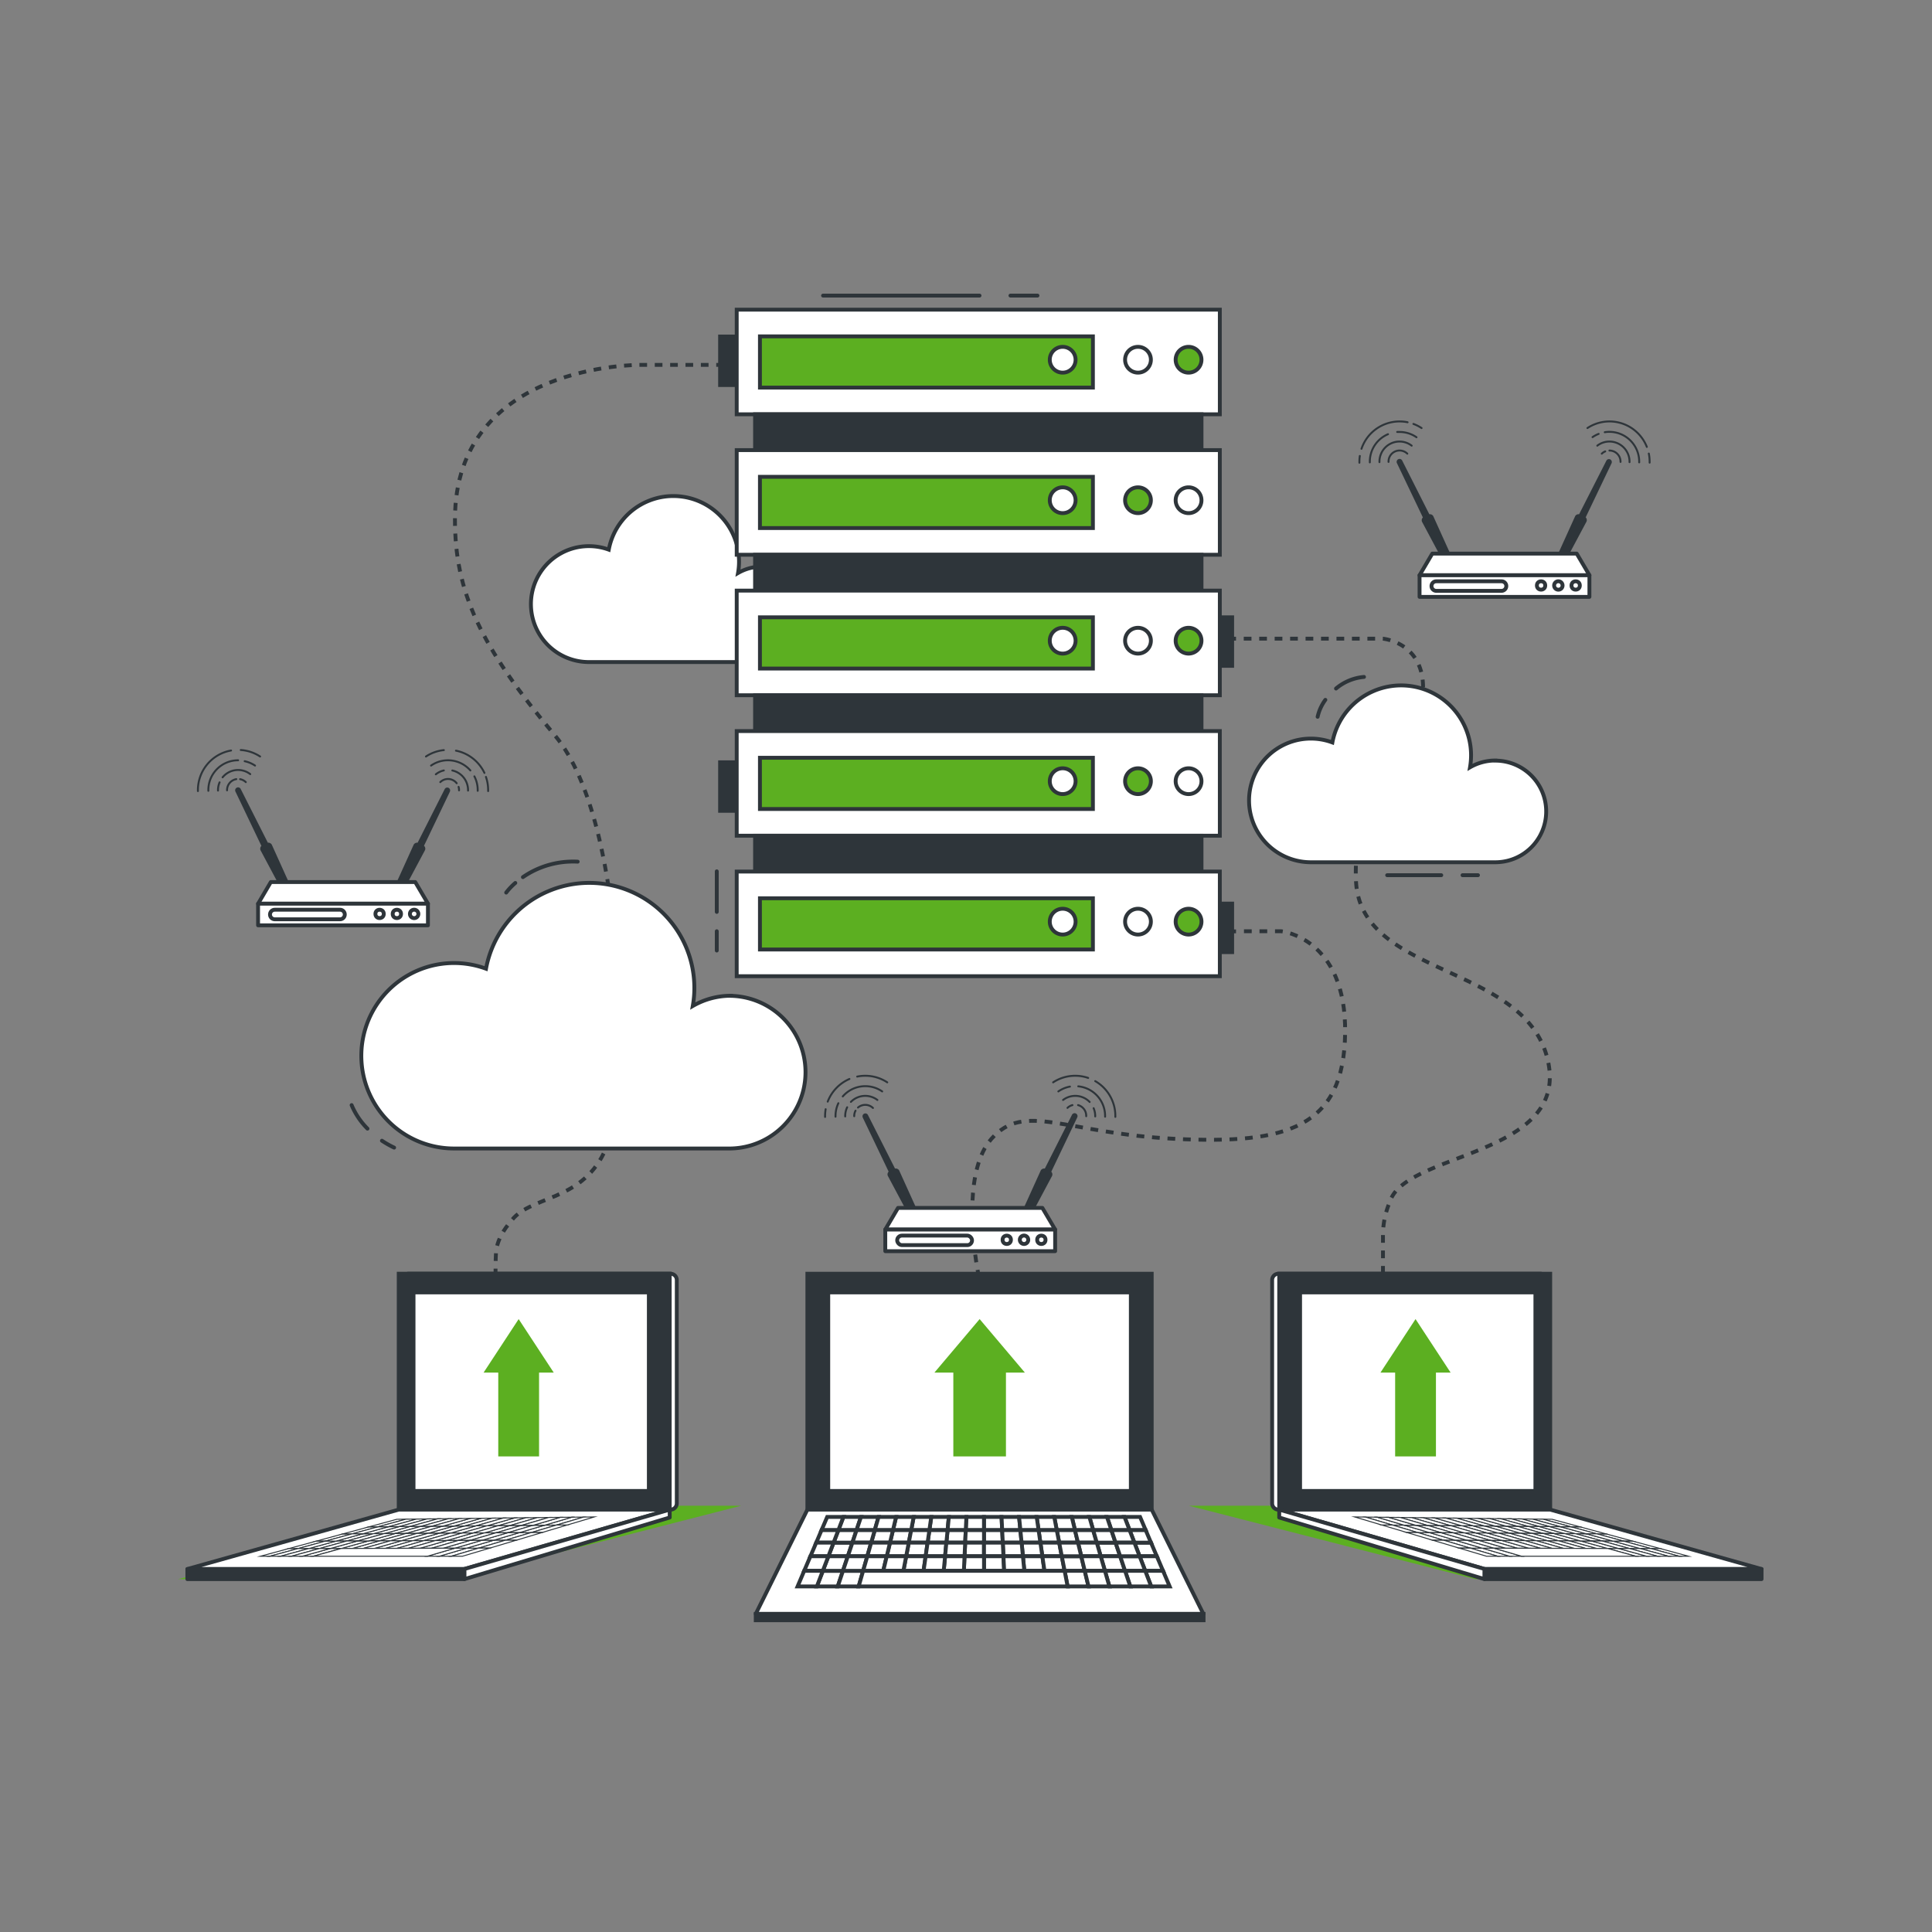 <svg xmlns="http://www.w3.org/2000/svg" viewBox="0 0 500 500"><rect x="0" y="0" width="500" height="500" fill="#808080" stroke="none"/><g id="freepik--Shadow--inject-12"><polygon points="381.79 408.68 307.67 389.68 377.64 389.68 453.45 408.68 381.79 408.68" style="fill:#5CAF21"></polygon><polygon points="117.71 408.68 191.83 389.68 121.87 389.68 46.05 408.68 117.71 408.68" style="fill:#5CAF21"></polygon></g><g id="freepik--Clouds--inject-12"><path d="M253.17,329.64s-.07-.35-.18-1" style="fill:none;stroke:#2e353a;stroke-miterlimit:10"></path><path d="M252.66,326.68c-1.07-6.93-2.88-24.22,3.91-31.94,8.61-9.77,18.93-1.4,47.69,0s43.56-2.79,43.86-27.45S331.55,241,331.55,241H320.89" style="fill:none;stroke:#2e353a;stroke-miterlimit:10;stroke-dasharray:2.008,2.008"></path><line x1="319.88" y1="241.04" x2="318.88" y2="241.04" style="fill:none;stroke:#2e353a;stroke-miterlimit:10"></line><line x1="318.88" y1="165.29" x2="319.88" y2="165.29" style="fill:none;stroke:#2e353a;stroke-miterlimit:10"></line><path d="M321.88,165.29h36s10.85.94,10.4,13.46S349.78,203,350.93,228s43.81,21.27,49.62,46.3S363.68,298.08,359.71,311a22.11,22.11,0,0,0-1.8,9.18c0,4.2,0,14.18,0,18.45" style="fill:none;stroke:#2e353a;stroke-miterlimit:10;stroke-dasharray:2,2"></path><path d="M357.91,339.64v1" style="fill:none;stroke:#2e353a;stroke-miterlimit:10"></path><line x1="186.36" y1="94.43" x2="185.36" y2="94.43" style="fill:none;stroke:#2e353a;stroke-miterlimit:10"></line><path d="M183.37,94.43H165.74s-48-.55-48,40c0,18.77,6.52,32.8,25.84,55.86s19,95.14,12.72,108.07-19.6,11-24.28,18c0,0-3.37,3.53-3.66,7.84-.23,3.39-.1,14.5,0,19.06" style="fill:none;stroke:#2e353a;stroke-miterlimit:10;stroke-dasharray:1.988,1.988"></path><path d="M128.31,344.31c0,.63,0,1,0,1" style="fill:none;stroke:#2e353a;stroke-miterlimit:10"></path><path d="M197.15,146.64A12.29,12.29,0,0,0,191,148.3a16.49,16.49,0,0,0,.26-2.91,17,17,0,0,0-33.71-3.14,15,15,0,1,0-5.3,29.09h44.91a12.35,12.35,0,0,0,0-24.7Z" style="fill:#fff;stroke:#2e353a;stroke-miterlimit:10"></path><path d="M387,196.82a13.13,13.13,0,0,0-6.56,1.76,18.49,18.49,0,0,0,.27-3.09,18.1,18.1,0,0,0-35.89-3.34,16,16,0,1,0-5.65,31H387a13.15,13.15,0,0,0,0-26.3Z" style="fill:#fff;stroke:#2e353a;stroke-miterlimit:10"></path><line x1="378.5" y1="226.5" x2="382.5" y2="226.5" style="fill:none;stroke:#2e353a;stroke-linecap:round;stroke-linejoin:round"></line><line x1="359" y1="226.5" x2="373" y2="226.5" style="fill:none;stroke:#2e353a;stroke-linecap:round;stroke-linejoin:round"></line><path d="M345.76,178.19a13,13,0,0,1,7.24-3" style="fill:none;stroke:#2e353a;stroke-linecap:round;stroke-linejoin:round"></path><path d="M341,185.5a11.87,11.87,0,0,1,2-4.38" style="fill:none;stroke:#2e353a;stroke-linecap:round;stroke-linejoin:round"></path><path d="M189.15,257.7a19.72,19.72,0,0,0-9.86,2.65,26.37,26.37,0,0,0,.41-4.65,27.19,27.19,0,0,0-53.92-5,24,24,0,1,0-8.48,46.53h71.85a19.76,19.76,0,0,0,0-39.51Z" style="fill:#fff;stroke:#2e353a;stroke-miterlimit:10"></path><path d="M98.85,295.22A25.24,25.24,0,0,0,102,297" style="fill:none;stroke:#2e353a;stroke-linecap:round;stroke-linejoin:round"></path><path d="M91,286a19,19,0,0,0,4.1,6.09" style="fill:none;stroke:#2e353a;stroke-linecap:round;stroke-linejoin:round"></path><path d="M135.33,227a22.88,22.88,0,0,1,14.17-4" style="fill:none;stroke:#2e353a;stroke-linecap:round;stroke-linejoin:round"></path><path d="M131,231a16.32,16.32,0,0,1,2.36-2.49" style="fill:none;stroke:#2e353a;stroke-linecap:round;stroke-linejoin:round"></path></g><g id="freepik--device-1--inject-12"><rect x="314.13" y="159.76" width="4.75" height="12.56" style="fill:#2e353a;stroke:#2e353a;stroke-miterlimit:10"></rect><rect x="314.13" y="233.85" width="4.75" height="12.56" style="fill:#2e353a;stroke:#2e353a;stroke-miterlimit:10"></rect><rect x="186.36" y="87.09" width="4.75" height="12.56" style="fill:#2e353a;stroke:#2e353a;stroke-miterlimit:10"></rect><rect x="186.36" y="197.28" width="4.75" height="12.56" style="fill:#2e353a;stroke:#2e353a;stroke-miterlimit:10"></rect><rect x="190.66" y="80.14" width="125.03" height="27.08" style="fill:#fff;stroke:#2e353a;stroke-miterlimit:10"></rect><rect x="196.67" y="87.05" width="86.17" height="13.26" style="fill:#5CAF21;stroke:#2e353a;stroke-miterlimit:10"></rect><circle cx="294.51" cy="93.1" r="3.34" style="fill:#fff;stroke:#2e353a;stroke-miterlimit:10"></circle><path d="M310.94,93.1a3.34,3.34,0,1,0-3.34,3.34A3.34,3.34,0,0,0,310.94,93.1Z" style="fill:#5CAF21;stroke:#2e353a;stroke-miterlimit:10"></path><circle cx="275.02" cy="93.1" r="3.34" style="fill:#fff;stroke:#2e353a;stroke-miterlimit:10"></circle><rect x="195.41" y="107.22" width="115.54" height="9.27" style="fill:#2e353a;stroke:#2e353a;stroke-miterlimit:10"></rect><rect x="190.66" y="116.49" width="125.03" height="27.08" style="fill:#fff;stroke:#2e353a;stroke-miterlimit:10"></rect><rect x="196.67" y="123.4" width="86.17" height="13.26" style="fill:#5CAF21;stroke:#2e353a;stroke-miterlimit:10"></rect><circle cx="294.51" cy="129.46" r="3.34" style="fill:#5CAF21;stroke:#2e353a;stroke-miterlimit:10"></circle><path d="M310.94,129.46a3.34,3.34,0,1,0-3.34,3.34A3.33,3.33,0,0,0,310.94,129.46Z" style="fill:#fff;stroke:#2e353a;stroke-miterlimit:10"></path><circle cx="275.02" cy="129.46" r="3.34" style="fill:#fff;stroke:#2e353a;stroke-miterlimit:10"></circle><rect x="195.41" y="143.58" width="115.54" height="9.27" style="fill:#2e353a;stroke:#2e353a;stroke-miterlimit:10"></rect><rect x="190.66" y="152.85" width="125.03" height="27.08" style="fill:#fff;stroke:#2e353a;stroke-miterlimit:10"></rect><rect x="196.67" y="159.76" width="86.17" height="13.26" style="fill:#5CAF21;stroke:#2e353a;stroke-miterlimit:10"></rect><circle cx="294.51" cy="165.81" r="3.34" style="fill:#fff;stroke:#2e353a;stroke-miterlimit:10"></circle><path d="M310.94,165.81a3.34,3.34,0,1,0-3.34,3.34A3.34,3.34,0,0,0,310.94,165.81Z" style="fill:#5CAF21;stroke:#2e353a;stroke-miterlimit:10"></path><circle cx="275.02" cy="165.81" r="3.34" style="fill:#fff;stroke:#2e353a;stroke-miterlimit:10"></circle><rect x="195.41" y="179.93" width="115.54" height="9.27" style="fill:#2e353a;stroke:#2e353a;stroke-miterlimit:10"></rect><rect x="190.66" y="189.2" width="125.03" height="27.08" style="fill:#fff;stroke:#2e353a;stroke-miterlimit:10"></rect><rect x="196.67" y="196.11" width="86.17" height="13.26" style="fill:#5CAF21;stroke:#2e353a;stroke-miterlimit:10"></rect><circle cx="294.51" cy="202.17" r="3.34" style="fill:#5CAF21;stroke:#2e353a;stroke-miterlimit:10"></circle><path d="M310.94,202.17a3.34,3.34,0,1,0-3.34,3.34A3.33,3.33,0,0,0,310.94,202.17Z" style="fill:#fff;stroke:#2e353a;stroke-miterlimit:10"></path><circle cx="275.02" cy="202.17" r="3.34" style="fill:#fff;stroke:#2e353a;stroke-miterlimit:10"></circle><rect x="195.41" y="216.29" width="115.54" height="9.27" style="fill:#2e353a;stroke:#2e353a;stroke-miterlimit:10"></rect><rect x="190.66" y="225.56" width="125.03" height="27.08" style="fill:#fff;stroke:#2e353a;stroke-miterlimit:10"></rect><rect x="196.67" y="232.47" width="86.17" height="13.26" style="fill:#5CAF21;stroke:#2e353a;stroke-miterlimit:10"></rect><circle cx="294.51" cy="238.52" r="3.34" style="fill:#fff;stroke:#2e353a;stroke-miterlimit:10"></circle><path d="M310.94,238.52a3.34,3.34,0,1,0-3.34,3.34A3.34,3.34,0,0,0,310.94,238.52Z" style="fill:#5CAF21;stroke:#2e353a;stroke-miterlimit:10"></path><circle cx="275.02" cy="238.52" r="3.34" style="fill:#fff;stroke:#2e353a;stroke-miterlimit:10"></circle><line x1="261.5" y1="76.5" x2="268.5" y2="76.5" style="fill:none;stroke:#2e353a;stroke-linecap:round;stroke-linejoin:round"></line><line x1="213" y1="76.5" x2="253.5" y2="76.5" style="fill:none;stroke:#2e353a;stroke-linecap:round;stroke-linejoin:round"></line><line x1="185.5" y1="241" x2="185.5" y2="246" style="fill:none;stroke:#2e353a;stroke-linecap:round;stroke-linejoin:round"></line><line x1="185.5" y1="225.5" x2="185.5" y2="236" style="fill:none;stroke:#2e353a;stroke-linecap:round;stroke-linejoin:round"></line></g><g id="freepik--device-2--inject-12"><path d="M369.91,133.09l-7-13.85a.76.76,0,1,0-1.36.67l6.69,14A1.06,1.06,0,0,0,368,135l7.08,13.27c.19.38.79.46,1.36.18s.87-.81.68-1.18l-6.2-13.71A1,1,0,0,0,369.91,133.09Z" style="fill:#2e353a"></path><path d="M408.67,133.09l7.05-13.85a.75.75,0,0,1,1-.35.77.77,0,0,1,.35,1l-6.7,14a1,1,0,0,1,.22,1.09l-7.08,13.27c-.19.38-.8.46-1.36.18s-.87-.81-.69-1.18l6.21-13.71A1,1,0,0,1,408.67,133.09Z" style="fill:#2e353a"></path><polygon points="411.35 148.87 367.38 148.87 370.68 143.27 408.05 143.27 411.35 148.87" style="fill:#fff;stroke:#2e353a;stroke-linecap:round;stroke-linejoin:round"></polygon><rect x="367.38" y="148.87" width="43.96" height="5.6" style="fill:#fff;stroke:#2e353a;stroke-linecap:round;stroke-linejoin:round"></rect><path d="M388.6,152.91H371.7a1.24,1.24,0,0,1-1.23-1.24h0a1.23,1.23,0,0,1,1.23-1.23h16.9a1.23,1.23,0,0,1,1.23,1.23h0A1.24,1.24,0,0,1,388.6,152.91Z" style="fill:#fff;stroke:#2e353a;stroke-miterlimit:10"></path><circle cx="398.83" cy="151.52" r="1.08" style="fill:#fff;stroke:#2e353a;stroke-miterlimit:10"></circle><path d="M404.39,151.52a1.09,1.09,0,1,0-1.09,1.09A1.08,1.08,0,0,0,404.39,151.52Z" style="fill:#fff;stroke:#2e353a;stroke-miterlimit:10"></path><circle cx="407.78" cy="151.52" r="1.08" style="fill:#fff;stroke:#2e353a;stroke-miterlimit:10"></circle><path d="M426.71,117.38a10.22,10.22,0,0,1,.21,2.09c0,.09,0,.17,0,.26" style="fill:none;stroke:#2e353a;stroke-linecap:round;stroke-linejoin:round;stroke-width:0.5px"></path><path d="M410.83,110.78a10.38,10.38,0,0,1,15.37,4.88" style="fill:none;stroke:#2e353a;stroke-linecap:round;stroke-linejoin:round;stroke-width:0.5px"></path><path d="M413.73,112.29a7.71,7.71,0,0,0-1.58.84" style="fill:none;stroke:#2e353a;stroke-linecap:round;stroke-linejoin:round;stroke-width:0.5px"></path><path d="M424.22,119.66a1.15,1.15,0,0,0,0-.19,7.71,7.71,0,0,0-7.71-7.71,6.78,6.78,0,0,0-1.2.1" style="fill:none;stroke:#2e353a;stroke-linecap:round;stroke-linejoin:round;stroke-width:0.5px"></path><path d="M421.72,119.6v-.13a5.2,5.2,0,0,0-5.2-5.2,5.13,5.13,0,0,0-3.14,1.07" style="fill:none;stroke:#2e353a;stroke-linecap:round;stroke-linejoin:round;stroke-width:0.5px"></path><path d="M415.43,116.82a2.82,2.82,0,0,0-.89.59" style="fill:none;stroke:#2e353a;stroke-linecap:round;stroke-linejoin:round;stroke-width:0.5px"></path><path d="M419.39,119.54v-.07a2.87,2.87,0,0,0-2.87-2.87" style="fill:none;stroke:#2e353a;stroke-linecap:round;stroke-linejoin:round;stroke-width:0.5px"></path><path d="M351.92,118a10.56,10.56,0,0,0-.11,1.49c0,.09,0,.17,0,.26" style="fill:none;stroke:#2e353a;stroke-linecap:round;stroke-linejoin:round;stroke-width:0.5px"></path><path d="M364.28,109.28a10.09,10.09,0,0,0-2.07-.21,10.4,10.4,0,0,0-9.86,7.08" style="fill:none;stroke:#2e353a;stroke-linecap:round;stroke-linejoin:round;stroke-width:0.5px"></path><path d="M367.9,110.78a10.46,10.46,0,0,0-2.11-1.07" style="fill:none;stroke:#2e353a;stroke-linecap:round;stroke-linejoin:round;stroke-width:0.5px"></path><path d="M361.59,111.79c.2,0,.41,0,.62,0a7.71,7.71,0,0,1,4.38,1.37" style="fill:none;stroke:#2e353a;stroke-linecap:round;stroke-linejoin:round;stroke-width:0.5px"></path><path d="M354.51,119.66c0-.06,0-.12,0-.19a7.71,7.71,0,0,1,4.71-7.1" style="fill:none;stroke:#2e353a;stroke-linecap:round;stroke-linejoin:round;stroke-width:0.5px"></path><path d="M357,119.6v-.13a5.2,5.2,0,0,1,5.2-5.2,5.13,5.13,0,0,1,3.14,1.07" style="fill:none;stroke:#2e353a;stroke-linecap:round;stroke-linejoin:round;stroke-width:0.5px"></path><path d="M359.35,119.54a.15.15,0,0,1,0-.07,2.86,2.86,0,0,1,4.86-2.06" style="fill:none;stroke:#2e353a;stroke-linecap:round;stroke-linejoin:round;stroke-width:0.5px"></path><path d="M231.63,302.42l-7-13.85a.75.75,0,0,0-1-.35.77.77,0,0,0-.35,1l6.7,14a1,1,0,0,0-.22,1.08l7.08,13.28c.19.37.8.45,1.36.18s.87-.81.69-1.19l-6.21-13.71A1.06,1.06,0,0,0,231.63,302.42Z" style="fill:#2e353a"></path><path d="M270.4,302.42l7-13.85a.76.76,0,1,1,1.36.67l-6.69,14a1,1,0,0,1,.21,1.08l-7.08,13.28c-.19.37-.79.45-1.36.18s-.87-.81-.69-1.19l6.21-13.71A1.06,1.06,0,0,1,270.4,302.42Z" style="fill:#2e353a"></path><polygon points="273.07 318.2 229.11 318.2 232.4 312.61 269.77 312.61 273.07 318.2" style="fill:#fff;stroke:#2e353a;stroke-linecap:round;stroke-linejoin:round"></polygon><rect x="229.11" y="318.2" width="43.96" height="5.6" style="fill:#fff;stroke:#2e353a;stroke-linecap:round;stroke-linejoin:round"></rect><rect x="232.19" y="319.77" width="19.37" height="2.47" rx="1.23" style="fill:#fff;stroke:#2e353a;stroke-miterlimit:10"></rect><circle cx="260.55" cy="320.86" r="1.08" style="fill:#fff;stroke:#2e353a;stroke-miterlimit:10"></circle><path d="M266.11,320.86a1.09,1.09,0,1,0-1.08,1.08A1.08,1.08,0,0,0,266.11,320.86Z" style="fill:#fff;stroke:#2e353a;stroke-miterlimit:10"></path><circle cx="269.5" cy="320.86" r="1.08" style="fill:#fff;stroke:#2e353a;stroke-miterlimit:10"></circle><path d="M283.44,279.79a10.41,10.41,0,0,1,5.21,9c0,.09,0,.17,0,.26" style="fill:none;stroke:#2e353a;stroke-linecap:round;stroke-linejoin:round;stroke-width:0.5px"></path><path d="M272.55,280.11a10.38,10.38,0,0,1,5.7-1.7,10.18,10.18,0,0,1,3.37.56" style="fill:none;stroke:#2e353a;stroke-linecap:round;stroke-linejoin:round;stroke-width:0.5px"></path><path d="M276.9,281.21a7.82,7.82,0,0,0-3,1.25" style="fill:none;stroke:#2e353a;stroke-linecap:round;stroke-linejoin:round;stroke-width:0.5px"></path><path d="M286,289c0-.06,0-.12,0-.19a7.72,7.72,0,0,0-6.95-7.67" style="fill:none;stroke:#2e353a;stroke-linecap:round;stroke-linejoin:round;stroke-width:0.5px"></path><path d="M282,285.19a5.15,5.15,0,0,0-3.73-1.58,5.22,5.22,0,0,0-3.15,1.06" style="fill:none;stroke:#2e353a;stroke-linecap:round;stroke-linejoin:round;stroke-width:0.5px"></path><path d="M283.44,288.93s0-.08,0-.13a5.24,5.24,0,0,0-.41-2" style="fill:none;stroke:#2e353a;stroke-linecap:round;stroke-linejoin:round;stroke-width:0.5px"></path><path d="M277.55,286a2.88,2.88,0,0,0-1.29.72" style="fill:none;stroke:#2e353a;stroke-linecap:round;stroke-linejoin:round;stroke-width:0.5px"></path><path d="M281.11,288.87s0,0,0-.07A2.86,2.86,0,0,0,279,286" style="fill:none;stroke:#2e353a;stroke-linecap:round;stroke-linejoin:round;stroke-width:0.5px"></path><path d="M213.68,287.06a10,10,0,0,0-.15,1.74c0,.09,0,.17,0,.26" style="fill:none;stroke:#2e353a;stroke-linecap:round;stroke-linejoin:round;stroke-width:0.5px"></path><path d="M219.83,279.24a10.5,10.5,0,0,0-5.62,5.86" style="fill:none;stroke:#2e353a;stroke-linecap:round;stroke-linejoin:round;stroke-width:0.5px"></path><path d="M229.62,280.11a10.35,10.35,0,0,0-5.69-1.7,10.22,10.22,0,0,0-2.09.21" style="fill:none;stroke:#2e353a;stroke-linecap:round;stroke-linejoin:round;stroke-width:0.5px"></path><path d="M218.11,283.75a7.72,7.72,0,0,1,10.2-1.29" style="fill:none;stroke:#2e353a;stroke-linecap:round;stroke-linejoin:round;stroke-width:0.5px"></path><path d="M216.23,289c0-.06,0-.12,0-.19a7.75,7.75,0,0,1,.74-3.3" style="fill:none;stroke:#2e353a;stroke-linecap:round;stroke-linejoin:round;stroke-width:0.5px"></path><path d="M220.21,285.17a5.2,5.2,0,0,1,6.86-.5" style="fill:none;stroke:#2e353a;stroke-linecap:round;stroke-linejoin:round;stroke-width:0.5px"></path><path d="M218.74,288.93s0-.08,0-.13a5.11,5.11,0,0,1,.51-2.24" style="fill:none;stroke:#2e353a;stroke-linecap:round;stroke-linejoin:round;stroke-width:0.5px"></path><path d="M222.05,286.63a2.89,2.89,0,0,1,3.87.11" style="fill:none;stroke:#2e353a;stroke-linecap:round;stroke-linejoin:round;stroke-width:0.5px"></path><path d="M221.07,288.87s0,0,0-.07a2.85,2.85,0,0,1,.34-1.35" style="fill:none;stroke:#2e353a;stroke-linecap:round;stroke-linejoin:round;stroke-width:0.5px"></path><path d="M69.32,218.09l-7-13.85a.76.76,0,1,0-1.36.67l6.69,14A1.06,1.06,0,0,0,67.4,220l7.08,13.28c.19.37.79.45,1.36.17s.87-.8.68-1.18l-6.2-13.71A1.06,1.06,0,0,0,69.32,218.09Z" style="fill:#2e353a"></path><path d="M108.08,218.09l7-13.85a.75.75,0,0,1,1-.35.77.77,0,0,1,.35,1l-6.7,14A1,1,0,0,1,110,220l-7.08,13.28c-.19.37-.8.45-1.36.17s-.87-.8-.69-1.18l6.21-13.71A1.05,1.05,0,0,1,108.08,218.09Z" style="fill:#2e353a"></path><polygon points="110.76 233.87 66.8 233.87 70.09 228.27 107.46 228.27 110.76 233.87" style="fill:#fff;stroke:#2e353a;stroke-linecap:round;stroke-linejoin:round"></polygon><rect x="66.79" y="233.87" width="43.96" height="5.6" style="fill:#fff;stroke:#2e353a;stroke-linecap:round;stroke-linejoin:round"></rect><path d="M88,237.91H71.11a1.24,1.24,0,0,1-1.23-1.24h0a1.23,1.23,0,0,1,1.23-1.23H88a1.23,1.23,0,0,1,1.23,1.23h0A1.24,1.24,0,0,1,88,237.91Z" style="fill:#fff;stroke:#2e353a;stroke-miterlimit:10"></path><circle cx="98.24" cy="236.52" r="1.08" style="fill:#fff;stroke:#2e353a;stroke-miterlimit:10"></circle><circle cx="102.71" cy="236.52" r="1.08" style="fill:#fff;stroke:#2e353a;stroke-miterlimit:10"></circle><path d="M108.27,236.52a1.09,1.09,0,1,0-1.08,1.09A1.08,1.08,0,0,0,108.27,236.52Z" style="fill:#fff;stroke:#2e353a;stroke-miterlimit:10"></path><path d="M125.76,201.06a10.43,10.43,0,0,1,.57,3.41c0,.09,0,.17,0,.26" style="fill:none;stroke:#2e353a;stroke-linecap:round;stroke-linejoin:round;stroke-width:0.5px"></path><path d="M118,194.27a10.45,10.45,0,0,1,7.37,5.76" style="fill:none;stroke:#2e353a;stroke-linecap:round;stroke-linejoin:round;stroke-width:0.5px"></path><path d="M110.24,195.78a10.31,10.31,0,0,1,4.63-1.65" style="fill:none;stroke:#2e353a;stroke-linecap:round;stroke-linejoin:round;stroke-width:0.5px"></path><path d="M121.73,199.39a7.69,7.69,0,0,0-10.17-1.26" style="fill:none;stroke:#2e353a;stroke-linecap:round;stroke-linejoin:round;stroke-width:0.5px"></path><path d="M123.63,204.66a1.15,1.15,0,0,0,0-.19,7.72,7.72,0,0,0-.86-3.55" style="fill:none;stroke:#2e353a;stroke-linecap:round;stroke-linejoin:round;stroke-width:0.5px"></path><path d="M114.86,199.39a5.16,5.16,0,0,0-2.07,1" style="fill:none;stroke:#2e353a;stroke-linecap:round;stroke-linejoin:round;stroke-width:0.5px"></path><path d="M121.13,204.6v-.13a5.19,5.19,0,0,0-4.07-5.07" style="fill:none;stroke:#2e353a;stroke-linecap:round;stroke-linejoin:round;stroke-width:0.5px"></path><path d="M118.19,202.7a2.85,2.85,0,0,0-4.24-.29" style="fill:none;stroke:#2e353a;stroke-linecap:round;stroke-linejoin:round;stroke-width:0.5px"></path><path d="M118.8,204.54v-.07a2.82,2.82,0,0,0-.12-.83" style="fill:none;stroke:#2e353a;stroke-linecap:round;stroke-linejoin:round;stroke-width:0.5px"></path><path d="M59.8,194.23a10.4,10.4,0,0,0-8.58,10.24c0,.09,0,.17,0,.26" style="fill:none;stroke:#2e353a;stroke-linecap:round;stroke-linejoin:round;stroke-width:0.5px"></path><path d="M67.31,195.78a10.41,10.41,0,0,0-5-1.68" style="fill:none;stroke:#2e353a;stroke-linecap:round;stroke-linejoin:round;stroke-width:0.5px"></path><path d="M63.32,197A7.89,7.89,0,0,1,66,198.13" style="fill:none;stroke:#2e353a;stroke-linecap:round;stroke-linejoin:round;stroke-width:0.5px"></path><path d="M53.92,204.66c0-.06,0-.12,0-.19a7.71,7.71,0,0,1,7.71-7.71" style="fill:none;stroke:#2e353a;stroke-linecap:round;stroke-linejoin:round;stroke-width:0.5px"></path><path d="M57.61,201.17a5.17,5.17,0,0,1,7.15-.83" style="fill:none;stroke:#2e353a;stroke-linecap:round;stroke-linejoin:round;stroke-width:0.5px"></path><path d="M56.42,204.6v-.13a5.07,5.07,0,0,1,.41-2" style="fill:none;stroke:#2e353a;stroke-linecap:round;stroke-linejoin:round;stroke-width:0.5px"></path><path d="M62.13,201.65a2.88,2.88,0,0,1,1.48.76" style="fill:none;stroke:#2e353a;stroke-linecap:round;stroke-linejoin:round;stroke-width:0.5px"></path><path d="M58.76,204.54s0,0,0-.07a2.88,2.88,0,0,1,2.4-2.83" style="fill:none;stroke:#2e353a;stroke-linecap:round;stroke-linejoin:round;stroke-width:0.5px"></path></g><g id="freepik--device-3--inject-12"><rect x="208.95" y="329.64" width="89.11" height="61.05" style="fill:#2e353a;stroke:#2e353a;stroke-miterlimit:10"></rect><polygon points="311.43 417.68 195.59 417.68 208.95 390.69 298.06 390.69 311.43 417.68" style="fill:#fff;stroke:#2e353a;stroke-linecap:round;stroke-linejoin:round"></polygon><rect x="214.35" y="334.47" width="78.31" height="51.39" style="fill:#fff;stroke:#2e353a;stroke-miterlimit:10"></rect><polygon points="265.24 355.23 253.53 341.38 241.82 355.23 246.72 355.23 246.72 376.92 260.34 376.92 260.34 355.23 265.24 355.23" style="fill:#5CAF21"></polygon><polygon points="249.79 399.24 249.94 395.95 245.24 395.95 244.92 399.24 249.79 399.24" style="fill:#fff;stroke:#2e353a;stroke-miterlimit:10"></polygon><polygon points="259.52 399.24 259.36 395.95 254.65 395.95 254.66 399.24 259.52 399.24" style="fill:#fff;stroke:#2e353a;stroke-miterlimit:10"></polygon><polygon points="284.86 402.75 289.9 402.75 288.71 399.24 283.85 399.24 284.86 402.75" style="fill:#fff;stroke:#2e353a;stroke-miterlimit:10"></polygon><polygon points="244.92 399.24 245.24 395.95 240.53 395.95 240.06 399.24 244.92 399.24" style="fill:#fff;stroke:#2e353a;stroke-miterlimit:10"></polygon><polygon points="235.19 399.24 235.82 395.95 231.11 395.95 230.33 399.24 235.19 399.24" style="fill:#fff;stroke:#2e353a;stroke-miterlimit:10"></polygon><polygon points="278.98 399.24 278.19 395.95 273.48 395.95 274.12 399.24 278.98 399.24" style="fill:#fff;stroke:#2e353a;stroke-miterlimit:10"></polygon><polygon points="283.85 399.24 282.9 395.95 278.19 395.95 278.98 399.24 283.85 399.24" style="fill:#fff;stroke:#2e353a;stroke-miterlimit:10"></polygon><polygon points="230.33 399.24 231.11 395.95 226.4 395.95 225.46 399.24 230.33 399.24" style="fill:#fff;stroke:#2e353a;stroke-miterlimit:10"></polygon><polygon points="264.39 399.24 264.07 395.95 259.36 395.95 259.52 399.24 264.39 399.24" style="fill:#fff;stroke:#2e353a;stroke-miterlimit:10"></polygon><polygon points="288.71 399.24 287.61 395.95 282.9 395.95 283.85 399.24 288.71 399.24" style="fill:#fff;stroke:#2e353a;stroke-miterlimit:10"></polygon><polygon points="274.12 399.24 273.48 395.95 268.78 395.95 269.25 399.24 274.12 399.24" style="fill:#fff;stroke:#2e353a;stroke-miterlimit:10"></polygon><polygon points="269.25 399.24 268.78 395.95 264.07 395.95 264.39 399.24 269.25 399.24" style="fill:#fff;stroke:#2e353a;stroke-miterlimit:10"></polygon><polygon points="254.66 399.24 254.65 395.95 249.94 395.95 249.79 399.24 254.66 399.24" style="fill:#fff;stroke:#2e353a;stroke-miterlimit:10"></polygon><polygon points="220.6 399.24 215.73 399.24 214.39 402.75 219.42 402.75 220.6 399.24" style="fill:#fff;stroke:#2e353a;stroke-miterlimit:10"></polygon><polygon points="221.69 395.95 216.99 395.95 215.73 399.24 220.6 399.24 221.69 395.95" style="fill:#fff;stroke:#2e353a;stroke-miterlimit:10"></polygon><polygon points="225.46 399.24 226.4 395.95 221.69 395.95 220.6 399.24 225.46 399.24" style="fill:#fff;stroke:#2e353a;stroke-miterlimit:10"></polygon><polygon points="212.95 406.52 211.4 410.57 216.81 410.57 218.16 406.52 212.95 406.52" style="fill:#fff;stroke:#2e353a;stroke-miterlimit:10"></polygon><polygon points="219.42 402.75 214.39 402.75 212.95 406.52 218.16 406.52 219.42 402.75" style="fill:#fff;stroke:#2e353a;stroke-miterlimit:10"></polygon><polygon points="218.16 406.52 216.81 410.57 222.22 410.57 223.38 406.52 218.16 406.52" style="fill:#fff;stroke:#2e353a;stroke-miterlimit:10"></polygon><polygon points="240.06 399.24 240.53 395.95 235.82 395.95 235.19 399.24 240.06 399.24" style="fill:#fff;stroke:#2e353a;stroke-miterlimit:10"></polygon><polygon points="239.56 402.75 240.06 399.24 235.19 399.24 234.52 402.75 239.56 402.75" style="fill:#fff;stroke:#2e353a;stroke-miterlimit:10"></polygon><polygon points="234.52 402.75 235.19 399.24 230.33 399.24 229.49 402.75 234.52 402.75" style="fill:#fff;stroke:#2e353a;stroke-miterlimit:10"></polygon><polygon points="244.59 402.75 244.92 399.24 240.06 399.24 239.56 402.75 244.59 402.75" style="fill:#fff;stroke:#2e353a;stroke-miterlimit:10"></polygon><polygon points="225.46 399.24 220.6 399.24 219.42 402.75 224.46 402.75 225.46 399.24" style="fill:#fff;stroke:#2e353a;stroke-miterlimit:10"></polygon><polygon points="285.95 406.52 291.16 406.52 289.9 402.75 284.86 402.75 285.95 406.52" style="fill:#fff;stroke:#2e353a;stroke-miterlimit:10"></polygon><polygon points="229.49 402.75 230.33 399.24 225.46 399.24 224.46 402.75 229.49 402.75" style="fill:#fff;stroke:#2e353a;stroke-miterlimit:10"></polygon><polygon points="219.42 402.75 218.16 406.52 223.38 406.52 224.46 402.75 219.42 402.75" style="fill:#fff;stroke:#2e353a;stroke-miterlimit:10"></polygon><polygon points="274.79 402.75 274.12 399.24 269.25 399.24 269.76 402.75 274.79 402.75" style="fill:#fff;stroke:#2e353a;stroke-miterlimit:10"></polygon><polygon points="269.76 402.75 269.25 399.24 264.39 399.24 264.73 402.75 269.76 402.75" style="fill:#fff;stroke:#2e353a;stroke-miterlimit:10"></polygon><polygon points="284.86 402.75 283.85 399.24 278.98 399.24 279.83 402.75 284.86 402.75" style="fill:#fff;stroke:#2e353a;stroke-miterlimit:10"></polygon><polygon points="254.66 402.75 254.66 399.24 249.79 399.24 249.62 402.75 254.66 402.75" style="fill:#fff;stroke:#2e353a;stroke-miterlimit:10"></polygon><polygon points="264.73 402.75 264.39 399.24 259.52 399.24 259.69 402.75 264.73 402.75" style="fill:#fff;stroke:#2e353a;stroke-miterlimit:10"></polygon><polygon points="259.69 402.75 259.52 399.24 254.66 399.24 254.66 402.75 259.69 402.75" style="fill:#fff;stroke:#2e353a;stroke-miterlimit:10"></polygon><polygon points="249.62 402.75 249.79 399.24 244.92 399.24 244.59 402.75 249.62 402.75" style="fill:#fff;stroke:#2e353a;stroke-miterlimit:10"></polygon><polygon points="264.73 402.75 265.09 406.52 270.31 406.52 269.76 402.75 264.73 402.75" style="fill:#fff;stroke:#2e353a;stroke-miterlimit:10"></polygon><polygon points="269.76 402.75 270.31 406.52 275.52 406.52 274.79 402.75 269.76 402.75" style="fill:#fff;stroke:#2e353a;stroke-miterlimit:10"></polygon><polygon points="224.46 402.75 223.38 406.52 228.59 406.52 229.49 402.75 224.46 402.75" style="fill:#fff;stroke:#2e353a;stroke-miterlimit:10"></polygon><polygon points="274.79 402.75 275.52 406.52 280.73 406.52 279.83 402.75 274.79 402.75" style="fill:#fff;stroke:#2e353a;stroke-miterlimit:10"></polygon><polygon points="254.66 402.75 254.66 406.52 259.88 406.52 259.69 402.75 254.66 402.75" style="fill:#fff;stroke:#2e353a;stroke-miterlimit:10"></polygon><polygon points="279.83 402.75 280.73 406.52 285.95 406.52 284.86 402.75 279.83 402.75" style="fill:#fff;stroke:#2e353a;stroke-miterlimit:10"></polygon><polygon points="259.69 402.75 259.88 406.52 265.09 406.52 264.73 402.75 259.69 402.75" style="fill:#fff;stroke:#2e353a;stroke-miterlimit:10"></polygon><polygon points="234.52 402.75 233.8 406.52 239.02 406.52 239.56 402.75 234.52 402.75" style="fill:#fff;stroke:#2e353a;stroke-miterlimit:10"></polygon><polygon points="229.49 402.75 228.59 406.52 233.8 406.52 234.52 402.75 229.49 402.75" style="fill:#fff;stroke:#2e353a;stroke-miterlimit:10"></polygon><polygon points="249.62 402.75 249.45 406.52 254.66 406.52 254.66 402.75 249.62 402.75" style="fill:#fff;stroke:#2e353a;stroke-miterlimit:10"></polygon><polygon points="244.59 402.75 244.23 406.52 249.45 406.52 249.62 402.75 244.59 402.75" style="fill:#fff;stroke:#2e353a;stroke-miterlimit:10"></polygon><polygon points="239.56 402.75 239.02 406.52 244.23 406.52 244.59 402.75 239.56 402.75" style="fill:#fff;stroke:#2e353a;stroke-miterlimit:10"></polygon><polygon points="279.83 402.75 278.98 399.24 274.12 399.24 274.79 402.75 279.83 402.75" style="fill:#fff;stroke:#2e353a;stroke-miterlimit:10"></polygon><polygon points="221.69 395.95 222.82 392.58 218.27 392.58 216.99 395.95 221.69 395.95" style="fill:#fff;stroke:#2e353a;stroke-miterlimit:10"></polygon><polygon points="216.99 395.95 212.64 395.95 211.24 399.24 215.73 399.24 216.99 395.95" style="fill:#fff;stroke:#2e353a;stroke-miterlimit:10"></polygon><polygon points="218.27 392.58 214.08 392.58 212.64 395.95 216.99 395.95 218.27 392.58" style="fill:#fff;stroke:#2e353a;stroke-miterlimit:10"></polygon><polygon points="215.73 399.24 211.24 399.24 209.74 402.75 214.39 402.75 215.73 399.24" style="fill:#fff;stroke:#2e353a;stroke-miterlimit:10"></polygon><polygon points="214.39 402.75 209.74 402.75 208.13 406.52 212.95 406.52 214.39 402.75" style="fill:#fff;stroke:#2e353a;stroke-miterlimit:10"></polygon><polygon points="212.95 406.52 208.13 406.52 206.41 410.57 211.4 410.57 212.95 406.52" style="fill:#fff;stroke:#2e353a;stroke-miterlimit:10"></polygon><polygon points="293.58 399.24 294.93 402.75 299.38 402.75 297.88 399.24 293.58 399.24" style="fill:#fff;stroke:#2e353a;stroke-miterlimit:10"></polygon><polygon points="296.38 406.52 300.99 406.52 299.38 402.75 294.93 402.75 296.38 406.52" style="fill:#fff;stroke:#2e353a;stroke-miterlimit:10"></polygon><polygon points="297.93 410.57 302.71 410.57 300.99 406.52 296.38 406.52 297.93 410.57" style="fill:#fff;stroke:#2e353a;stroke-miterlimit:10"></polygon><polygon points="259.36 395.95 259.2 392.58 254.65 392.58 254.65 395.95 259.36 395.95" style="fill:#fff;stroke:#2e353a;stroke-miterlimit:10"></polygon><polygon points="293.58 399.24 297.88 399.24 296.48 395.95 292.32 395.95 293.58 399.24" style="fill:#fff;stroke:#2e353a;stroke-miterlimit:10"></polygon><polygon points="291.16 406.52 296.38 406.52 294.93 402.75 289.9 402.75 291.16 406.52" style="fill:#fff;stroke:#2e353a;stroke-miterlimit:10"></polygon><polygon points="226.4 395.95 227.37 392.58 222.82 392.58 221.69 395.95 226.4 395.95" style="fill:#fff;stroke:#2e353a;stroke-miterlimit:10"></polygon><polygon points="287.61 395.95 288.71 399.24 293.58 399.24 292.32 395.95 287.61 395.95" style="fill:#fff;stroke:#2e353a;stroke-miterlimit:10"></polygon><polygon points="296.48 395.95 295.05 392.58 291.02 392.58 292.32 395.95 296.48 395.95" style="fill:#fff;stroke:#2e353a;stroke-miterlimit:10"></polygon><polygon points="292.32 395.95 291.02 392.58 286.48 392.58 287.61 395.95 292.32 395.95" style="fill:#fff;stroke:#2e353a;stroke-miterlimit:10"></polygon><polygon points="275.52 406.52 276.3 410.57 281.71 410.57 280.73 406.52 275.52 406.52" style="fill:#fff;stroke:#2e353a;stroke-miterlimit:10"></polygon><polygon points="292.52 410.57 297.93 410.57 296.38 406.52 291.16 406.52 292.52 410.57" style="fill:#fff;stroke:#2e353a;stroke-miterlimit:10"></polygon><polygon points="287.61 395.95 286.48 392.58 281.93 392.58 282.9 395.95 287.61 395.95" style="fill:#fff;stroke:#2e353a;stroke-miterlimit:10"></polygon><polygon points="285.95 406.52 287.11 410.57 292.52 410.57 291.16 406.52 285.95 406.52" style="fill:#fff;stroke:#2e353a;stroke-miterlimit:10"></polygon><polygon points="280.73 406.52 281.71 410.57 287.11 410.57 285.95 406.52 280.73 406.52" style="fill:#fff;stroke:#2e353a;stroke-miterlimit:10"></polygon><polygon points="289.9 402.75 294.93 402.75 293.58 399.24 288.71 399.24 289.9 402.75" style="fill:#fff;stroke:#2e353a;stroke-miterlimit:10"></polygon><polygon points="245.24 395.95 245.56 392.58 241.01 392.58 240.53 395.95 245.24 395.95" style="fill:#fff;stroke:#2e353a;stroke-miterlimit:10"></polygon><polygon points="282.9 395.95 281.93 392.58 277.38 392.58 278.19 395.95 282.9 395.95" style="fill:#fff;stroke:#2e353a;stroke-miterlimit:10"></polygon><polygon points="240.53 395.95 241.01 392.58 236.46 392.58 235.82 395.95 240.53 395.95" style="fill:#fff;stroke:#2e353a;stroke-miterlimit:10"></polygon><polygon points="254.65 395.95 254.65 392.58 250.1 392.58 249.94 395.95 254.65 395.95" style="fill:#fff;stroke:#2e353a;stroke-miterlimit:10"></polygon><polygon points="235.82 395.95 236.46 392.58 231.91 392.58 231.11 395.95 235.82 395.95" style="fill:#fff;stroke:#2e353a;stroke-miterlimit:10"></polygon><polygon points="231.11 395.95 231.91 392.58 227.37 392.58 226.4 395.95 231.11 395.95" style="fill:#fff;stroke:#2e353a;stroke-miterlimit:10"></polygon><polygon points="249.94 395.95 250.1 392.58 245.56 392.58 245.24 395.95 249.94 395.95" style="fill:#fff;stroke:#2e353a;stroke-miterlimit:10"></polygon><polygon points="278.19 395.95 277.38 392.58 272.84 392.58 273.48 395.95 278.19 395.95" style="fill:#fff;stroke:#2e353a;stroke-miterlimit:10"></polygon><polygon points="273.48 395.95 272.84 392.58 268.29 392.58 268.78 395.95 273.48 395.95" style="fill:#fff;stroke:#2e353a;stroke-miterlimit:10"></polygon><polygon points="264.07 395.95 263.74 392.58 259.2 392.58 259.36 395.95 264.07 395.95" style="fill:#fff;stroke:#2e353a;stroke-miterlimit:10"></polygon><polygon points="275.52 406.52 270.31 406.52 265.09 406.52 259.88 406.52 254.66 406.52 249.45 406.52 244.23 406.52 239.02 406.52 233.8 406.52 228.59 406.52 223.38 406.52 222.22 410.57 227.63 410.57 233.03 410.57 238.44 410.57 243.85 410.57 249.26 410.57 254.66 410.57 260.07 410.57 265.48 410.57 270.89 410.57 276.3 410.57 275.52 406.52" style="fill:#fff;stroke:#2e353a;stroke-miterlimit:10"></polygon><polygon points="268.78 395.95 268.29 392.58 263.74 392.58 264.07 395.95 268.78 395.95" style="fill:#fff;stroke:#2e353a;stroke-miterlimit:10"></polygon><rect x="195.59" y="417.68" width="115.89" height="1.64" style="fill:#2e353a;stroke:#2e353a;stroke-miterlimit:10"></rect><path d="M330.85,329.64h68a0,0,0,0,1,0,0v61.05a0,0,0,0,1,0,0h-68a1.62,1.62,0,0,1-1.62-1.62v-57.8A1.62,1.62,0,0,1,330.85,329.64Z" style="fill:#fff;stroke:#2e353a;stroke-linecap:round;stroke-linejoin:round"></path><rect x="331.06" y="329.64" width="70.13" height="61.05" style="fill:#2e353a;stroke:#2e353a;stroke-miterlimit:10"></rect><rect x="336.46" y="334.47" width="60.9" height="51.39" style="fill:#fff;stroke:#2e353a;stroke-linecap:round;stroke-linejoin:round"></rect><polygon points="357.26 355.23 366.34 341.38 375.42 355.23 371.62 355.23 371.62 376.92 361.06 376.92 361.06 355.23 357.26 355.23" style="fill:#5CAF21"></polygon><polygon points="331.06 390.69 384.22 406.06 455.89 406.06 401.19 390.69 331.06 390.69" style="fill:#fff;stroke:#2e353a;stroke-linecap:round;stroke-linejoin:round"></polygon><polygon points="387.83 396.77 381.18 394.88 378.27 394.85 384.9 396.75 387.83 396.77" style="fill:#fff;stroke:#2e353a;stroke-miterlimit:10;stroke-width:0.25px"></polygon><polygon points="393.62 396.82 386.95 394.94 384.08 394.91 390.73 396.8 393.62 396.82" style="fill:#fff;stroke:#2e353a;stroke-miterlimit:10;stroke-width:0.25px"></polygon><polygon points="414.64 398.81 417.42 398.83 410.51 396.94 407.74 396.92 414.64 398.81" style="fill:#fff;stroke:#2e353a;stroke-miterlimit:10;stroke-width:0.25px"></polygon><polygon points="384.9 396.75 378.27 394.85 375.34 394.82 381.95 396.73 384.9 396.75" style="fill:#fff;stroke:#2e353a;stroke-miterlimit:10;stroke-width:0.25px"></polygon><polygon points="378.99 396.71 372.38 394.8 369.41 394.77 376 396.69 378.99 396.71" style="fill:#fff;stroke:#2e353a;stroke-miterlimit:10;stroke-width:0.25px"></polygon><polygon points="404.96 396.9 398.24 395.04 395.45 395.02 402.15 396.88 404.96 396.9" style="fill:#fff;stroke:#2e353a;stroke-miterlimit:10;stroke-width:0.25px"></polygon><polygon points="407.74 396.92 401.01 395.07 398.24 395.04 404.96 396.9 407.74 396.92" style="fill:#fff;stroke:#2e353a;stroke-miterlimit:10;stroke-width:0.25px"></polygon><polygon points="376 396.69 369.41 394.77 366.41 394.74 372.98 396.67 376 396.69" style="fill:#fff;stroke:#2e353a;stroke-miterlimit:10;stroke-width:0.25px"></polygon><polygon points="396.48 396.84 389.8 394.96 386.95 394.94 393.62 396.82 396.48 396.84" style="fill:#fff;stroke:#2e353a;stroke-miterlimit:10;stroke-width:0.25px"></polygon><polygon points="410.51 396.94 403.77 395.1 401.01 395.07 407.74 396.92 410.51 396.94" style="fill:#fff;stroke:#2e353a;stroke-miterlimit:10;stroke-width:0.25px"></polygon><polygon points="402.15 396.88 395.45 395.02 392.63 394.99 399.33 396.86 402.15 396.88" style="fill:#fff;stroke:#2e353a;stroke-miterlimit:10;stroke-width:0.25px"></polygon><polygon points="399.33 396.86 392.63 394.99 389.8 394.96 396.48 396.84 399.33 396.86" style="fill:#fff;stroke:#2e353a;stroke-miterlimit:10;stroke-width:0.25px"></polygon><polygon points="390.73 396.8 384.08 394.91 381.18 394.88 387.83 396.77 390.73 396.8" style="fill:#fff;stroke:#2e353a;stroke-miterlimit:10;stroke-width:0.25px"></polygon><polygon points="369.95 396.64 366.89 396.62 373.61 398.61 376.68 398.63 369.95 396.64" style="fill:#fff;stroke:#2e353a;stroke-miterlimit:10;stroke-width:0.25px"></polygon><polygon points="363.39 394.71 360.35 394.68 366.89 396.62 369.95 396.64 363.39 394.71" style="fill:#fff;stroke:#2e353a;stroke-miterlimit:10;stroke-width:0.25px"></polygon><polygon points="372.98 396.67 366.41 394.74 363.39 394.71 369.95 396.64 372.98 396.67" style="fill:#fff;stroke:#2e353a;stroke-miterlimit:10;stroke-width:0.25px"></polygon><polygon points="380.5 400.65 387.59 402.75 390.69 402.75 383.59 400.66 380.5 400.65" style="fill:#fff;stroke:#2e353a;stroke-miterlimit:10;stroke-width:0.25px"></polygon><polygon points="376.68 398.63 373.61 398.61 380.5 400.65 383.59 400.66 376.68 398.63" style="fill:#fff;stroke:#2e353a;stroke-miterlimit:10;stroke-width:0.25px"></polygon><polygon points="383.59 400.66 390.69 402.75 393.77 402.75 386.65 400.67 383.59 400.66" style="fill:#fff;stroke:#2e353a;stroke-miterlimit:10;stroke-width:0.25px"></polygon><polygon points="381.95 396.73 375.34 394.82 372.38 394.8 378.99 396.71 381.95 396.73" style="fill:#fff;stroke:#2e353a;stroke-miterlimit:10;stroke-width:0.25px"></polygon><polygon points="388.74 398.69 381.95 396.73 378.99 396.71 385.76 398.67 388.74 398.69" style="fill:#fff;stroke:#2e353a;stroke-miterlimit:10;stroke-width:0.25px"></polygon><polygon points="385.76 398.67 378.99 396.71 376 396.69 382.76 398.66 385.76 398.67" style="fill:#fff;stroke:#2e353a;stroke-miterlimit:10;stroke-width:0.25px"></polygon><polygon points="391.7 398.7 384.9 396.75 381.95 396.73 388.74 398.69 391.7 398.7" style="fill:#fff;stroke:#2e353a;stroke-miterlimit:10;stroke-width:0.25px"></polygon><polygon points="372.98 396.67 369.95 396.64 376.68 398.63 379.73 398.64 372.98 396.67" style="fill:#fff;stroke:#2e353a;stroke-miterlimit:10;stroke-width:0.25px"></polygon><polygon points="421.72 400.76 424.5 400.77 417.42 398.83 414.64 398.81 421.72 400.76" style="fill:#fff;stroke:#2e353a;stroke-miterlimit:10;stroke-width:0.25px"></polygon><polygon points="382.76 398.66 376 396.69 372.98 396.67 379.73 398.64 382.76 398.66" style="fill:#fff;stroke:#2e353a;stroke-miterlimit:10;stroke-width:0.25px"></polygon><polygon points="376.68 398.63 383.59 400.66 386.65 400.67 379.73 398.64 376.68 398.63" style="fill:#fff;stroke:#2e353a;stroke-miterlimit:10;stroke-width:0.25px"></polygon><polygon points="409.03 398.79 402.15 396.88 399.33 396.86 406.19 398.77 409.03 398.79" style="fill:#fff;stroke:#2e353a;stroke-miterlimit:10;stroke-width:0.25px"></polygon><polygon points="406.19 398.77 399.33 396.86 396.48 396.84 403.34 398.76 406.19 398.77" style="fill:#fff;stroke:#2e353a;stroke-miterlimit:10;stroke-width:0.25px"></polygon><polygon points="414.64 398.81 407.74 396.92 404.96 396.9 411.85 398.8 414.64 398.81" style="fill:#fff;stroke:#2e353a;stroke-miterlimit:10;stroke-width:0.25px"></polygon><polygon points="397.56 398.73 390.73 396.8 387.83 396.77 394.64 398.71 397.56 398.73" style="fill:#fff;stroke:#2e353a;stroke-miterlimit:10;stroke-width:0.25px"></polygon><polygon points="403.34 398.76 396.48 396.84 393.62 396.82 400.46 398.74 403.34 398.76" style="fill:#fff;stroke:#2e353a;stroke-miterlimit:10;stroke-width:0.25px"></polygon><polygon points="400.46 398.74 393.62 396.82 390.73 396.8 397.56 398.73 400.46 398.74" style="fill:#fff;stroke:#2e353a;stroke-miterlimit:10;stroke-width:0.25px"></polygon><polygon points="394.64 398.71 387.83 396.77 384.9 396.75 391.7 398.7 394.64 398.71" style="fill:#fff;stroke:#2e353a;stroke-miterlimit:10;stroke-width:0.25px"></polygon><polygon points="403.34 398.76 410.37 400.73 413.24 400.74 406.19 398.77 403.34 398.76" style="fill:#fff;stroke:#2e353a;stroke-miterlimit:10;stroke-width:0.25px"></polygon><polygon points="406.19 398.77 413.24 400.74 416.08 400.75 409.03 398.79 406.19 398.77" style="fill:#fff;stroke:#2e353a;stroke-miterlimit:10;stroke-width:0.25px"></polygon><polygon points="379.73 398.64 386.65 400.67 389.7 400.68 382.76 398.66 379.73 398.64" style="fill:#fff;stroke:#2e353a;stroke-miterlimit:10;stroke-width:0.25px"></polygon><polygon points="409.03 398.79 416.08 400.75 418.91 400.75 411.85 398.8 409.03 398.79" style="fill:#fff;stroke:#2e353a;stroke-miterlimit:10;stroke-width:0.25px"></polygon><polygon points="397.56 398.73 404.57 400.71 407.48 400.72 400.46 398.74 397.56 398.73" style="fill:#fff;stroke:#2e353a;stroke-miterlimit:10;stroke-width:0.25px"></polygon><polygon points="411.85 398.8 418.91 400.75 421.72 400.76 414.64 398.81 411.85 398.8" style="fill:#fff;stroke:#2e353a;stroke-miterlimit:10;stroke-width:0.25px"></polygon><polygon points="400.46 398.74 407.48 400.72 410.37 400.73 403.34 398.76 400.46 398.74" style="fill:#fff;stroke:#2e353a;stroke-miterlimit:10;stroke-width:0.25px"></polygon><polygon points="385.76 398.67 392.71 400.69 395.71 400.69 388.74 398.69 385.76 398.67" style="fill:#fff;stroke:#2e353a;stroke-miterlimit:10;stroke-width:0.25px"></polygon><polygon points="382.76 398.66 389.7 400.68 392.71 400.69 385.76 398.67 382.76 398.66" style="fill:#fff;stroke:#2e353a;stroke-miterlimit:10;stroke-width:0.25px"></polygon><polygon points="394.64 398.71 401.64 400.71 404.57 400.71 397.56 398.73 394.64 398.71" style="fill:#fff;stroke:#2e353a;stroke-miterlimit:10;stroke-width:0.25px"></polygon><polygon points="391.7 398.7 398.69 400.7 401.64 400.71 394.64 398.71 391.7 398.7" style="fill:#fff;stroke:#2e353a;stroke-miterlimit:10;stroke-width:0.25px"></polygon><polygon points="388.74 398.69 395.71 400.69 398.69 400.7 391.7 398.7 388.74 398.69" style="fill:#fff;stroke:#2e353a;stroke-miterlimit:10;stroke-width:0.25px"></polygon><polygon points="411.85 398.8 404.96 396.9 402.15 396.88 409.03 398.79 411.85 398.8" style="fill:#fff;stroke:#2e353a;stroke-miterlimit:10;stroke-width:0.25px"></polygon><polygon points="363.39 394.71 356.4 392.65 353.38 392.62 360.35 394.68 363.39 394.71" style="fill:#fff;stroke:#2e353a;stroke-miterlimit:10;stroke-width:0.25px"></polygon><polygon points="360.35 394.68 357.52 394.65 364.05 396.6 366.89 396.62 360.35 394.68" style="fill:#fff;stroke:#2e353a;stroke-miterlimit:10;stroke-width:0.25px"></polygon><polygon points="353.38 392.62 350.57 392.58 357.52 394.65 360.35 394.68 353.38 392.62" style="fill:#fff;stroke:#2e353a;stroke-miterlimit:10;stroke-width:0.25px"></polygon><polygon points="366.89 396.62 364.05 396.6 370.75 398.6 373.61 398.61 366.89 396.62" style="fill:#fff;stroke:#2e353a;stroke-miterlimit:10;stroke-width:0.25px"></polygon><polygon points="373.61 398.61 370.75 398.6 377.63 400.65 380.5 400.65 373.61 398.61" style="fill:#fff;stroke:#2e353a;stroke-miterlimit:10;stroke-width:0.25px"></polygon><polygon points="380.5 400.65 377.63 400.65 384.7 402.75 387.59 402.75 380.5 400.65" style="fill:#fff;stroke:#2e353a;stroke-miterlimit:10;stroke-width:0.25px"></polygon><polygon points="413.26 396.96 420.18 398.84 422.6 398.86 415.67 396.98 413.26 396.96" style="fill:#fff;stroke:#2e353a;stroke-miterlimit:10;stroke-width:0.25px"></polygon><polygon points="427.27 400.77 429.7 400.78 422.6 398.86 420.18 398.84 427.27 400.77" style="fill:#fff;stroke:#2e353a;stroke-miterlimit:10;stroke-width:0.25px"></polygon><polygon points="434.55 402.75 436.98 402.75 429.7 400.78 427.27 400.77 434.55 402.75" style="fill:#fff;stroke:#2e353a;stroke-miterlimit:10;stroke-width:0.25px"></polygon><polygon points="386.95 394.94 379.83 392.93 376.97 392.9 384.08 394.91 386.95 394.94" style="fill:#fff;stroke:#2e353a;stroke-miterlimit:10;stroke-width:0.25px"></polygon><polygon points="413.26 396.96 415.67 396.98 408.91 395.15 406.5 395.12 413.26 396.96" style="fill:#fff;stroke:#2e353a;stroke-miterlimit:10;stroke-width:0.25px"></polygon><polygon points="424.5 400.77 427.27 400.77 420.18 398.84 417.42 398.83 424.5 400.77" style="fill:#fff;stroke:#2e353a;stroke-miterlimit:10;stroke-width:0.25px"></polygon><polygon points="366.41 394.74 359.4 392.69 356.4 392.65 363.39 394.71 366.41 394.74" style="fill:#fff;stroke:#2e353a;stroke-miterlimit:10;stroke-width:0.25px"></polygon><polygon points="403.77 395.1 410.51 396.94 413.26 396.96 406.5 395.12 403.77 395.1" style="fill:#fff;stroke:#2e353a;stroke-miterlimit:10;stroke-width:0.25px"></polygon><polygon points="408.91 395.15 401.69 393.19 399.3 393.16 406.5 395.12 408.91 395.15" style="fill:#fff;stroke:#2e353a;stroke-miterlimit:10;stroke-width:0.25px"></polygon><polygon points="406.5 395.12 399.3 393.16 396.57 393.13 403.77 395.1 406.5 395.12" style="fill:#fff;stroke:#2e353a;stroke-miterlimit:10;stroke-width:0.25px"></polygon><polygon points="416.08 400.75 423.32 402.75 426.16 402.75 418.91 400.75 416.08 400.75" style="fill:#fff;stroke:#2e353a;stroke-miterlimit:10;stroke-width:0.25px"></polygon><polygon points="431.77 402.75 434.55 402.75 427.27 400.77 424.5 400.77 431.77 402.75" style="fill:#fff;stroke:#2e353a;stroke-miterlimit:10;stroke-width:0.25px"></polygon><polygon points="403.77 395.1 396.57 393.13 393.83 393.1 401.01 395.07 403.77 395.1" style="fill:#fff;stroke:#2e353a;stroke-miterlimit:10;stroke-width:0.25px"></polygon><polygon points="421.72 400.76 428.97 402.75 431.77 402.75 424.5 400.77 421.72 400.76" style="fill:#fff;stroke:#2e353a;stroke-miterlimit:10;stroke-width:0.25px"></polygon><polygon points="418.91 400.75 426.16 402.75 428.97 402.75 421.72 400.76 418.91 400.75" style="fill:#fff;stroke:#2e353a;stroke-miterlimit:10;stroke-width:0.25px"></polygon><polygon points="417.42 398.83 420.18 398.84 413.26 396.96 410.51 396.94 417.42 398.83" style="fill:#fff;stroke:#2e353a;stroke-miterlimit:10;stroke-width:0.25px"></polygon><polygon points="378.27 394.85 371.2 392.83 368.28 392.79 375.34 394.82 378.27 394.85" style="fill:#fff;stroke:#2e353a;stroke-miterlimit:10;stroke-width:0.25px"></polygon><polygon points="401.01 395.07 393.83 393.1 391.07 393.06 398.24 395.04 401.01 395.07" style="fill:#fff;stroke:#2e353a;stroke-miterlimit:10;stroke-width:0.25px"></polygon><polygon points="375.34 394.82 368.28 392.79 365.34 392.76 372.38 394.8 375.34 394.82" style="fill:#fff;stroke:#2e353a;stroke-miterlimit:10;stroke-width:0.25px"></polygon><polygon points="384.08 394.91 376.97 392.9 374.1 392.86 381.18 394.88 384.08 394.91" style="fill:#fff;stroke:#2e353a;stroke-miterlimit:10;stroke-width:0.25px"></polygon><polygon points="372.38 394.8 365.34 392.76 362.38 392.72 369.41 394.77 372.38 394.8" style="fill:#fff;stroke:#2e353a;stroke-miterlimit:10;stroke-width:0.25px"></polygon><polygon points="369.41 394.77 362.38 392.72 359.4 392.69 366.41 394.74 369.41 394.77" style="fill:#fff;stroke:#2e353a;stroke-miterlimit:10;stroke-width:0.25px"></polygon><polygon points="381.18 394.88 374.1 392.86 371.2 392.83 378.27 394.85 381.18 394.88" style="fill:#fff;stroke:#2e353a;stroke-miterlimit:10;stroke-width:0.25px"></polygon><polygon points="398.24 395.04 391.07 393.06 388.29 393.03 395.45 395.02 398.24 395.04" style="fill:#fff;stroke:#2e353a;stroke-miterlimit:10;stroke-width:0.25px"></polygon><polygon points="395.45 395.02 388.29 393.03 385.49 393 392.63 394.99 395.45 395.02" style="fill:#fff;stroke:#2e353a;stroke-miterlimit:10;stroke-width:0.25px"></polygon><polygon points="389.8 394.96 382.67 392.96 379.83 392.93 386.95 394.94 389.8 394.96" style="fill:#fff;stroke:#2e353a;stroke-miterlimit:10;stroke-width:0.25px"></polygon><polygon points="416.08 400.75 413.24 400.74 410.37 400.73 407.48 400.72 404.57 400.71 401.64 400.71 398.69 400.7 395.71 400.69 392.71 400.69 389.7 400.68 386.65 400.67 393.77 402.75 396.82 402.75 399.86 402.75 402.87 402.75 405.85 402.75 408.82 402.75 411.76 402.75 414.68 402.75 417.58 402.75 420.46 402.75 423.32 402.75 416.08 400.75" style="fill:#fff;stroke:#2e353a;stroke-miterlimit:10;stroke-width:0.25px"></polygon><polygon points="392.63 394.99 385.49 393 382.67 392.96 389.8 394.96 392.63 394.99" style="fill:#fff;stroke:#2e353a;stroke-miterlimit:10;stroke-width:0.25px"></polygon><polygon points="331.06 390.69 331.06 392.73 384.2 408.68 384.22 406.06 331.06 390.69" style="fill:#fff;stroke:#2e353a;stroke-linecap:round;stroke-linejoin:round"></polygon><rect x="384.22" y="406.06" width="71.67" height="2.61" style="fill:#2e353a;stroke:#2e353a;stroke-linecap:round;stroke-linejoin:round"></rect><path d="M107.16,329.64h68a0,0,0,0,1,0,0v61.05a0,0,0,0,1,0,0h-68a1.62,1.62,0,0,1-1.62-1.62v-57.8A1.62,1.62,0,0,1,107.16,329.64Z" transform="translate(280.69 720.33) rotate(180)" style="fill:#fff;stroke:#2e353a;stroke-linecap:round;stroke-linejoin:round"></path><rect x="103.19" y="329.64" width="70.13" height="61.05" transform="translate(276.51 720.33) rotate(180)" style="fill:#2e353a;stroke:#2e353a;stroke-miterlimit:10"></rect><rect x="107.02" y="334.47" width="60.9" height="51.39" transform="translate(274.94 720.33) rotate(180)" style="fill:#fff;stroke:#2e353a;stroke-linecap:round;stroke-linejoin:round"></rect><polygon points="143.31 355.23 134.23 341.38 125.15 355.23 128.95 355.23 128.95 376.92 139.51 376.92 139.51 355.23 143.31 355.23" style="fill:#5CAF21"></polygon><polygon points="173.32 390.69 120.16 406.06 48.49 406.06 103.19 390.69 173.32 390.69" style="fill:#fff;stroke:#2e353a;stroke-linecap:round;stroke-linejoin:round"></polygon><polygon points="116.55 396.77 123.2 394.88 126.11 394.85 119.48 396.75 116.55 396.77" style="fill:#fff;stroke:#2e353a;stroke-miterlimit:10;stroke-width:0.25px"></polygon><polygon points="110.76 396.82 117.43 394.94 120.3 394.91 113.65 396.8 110.76 396.82" style="fill:#fff;stroke:#2e353a;stroke-miterlimit:10;stroke-width:0.25px"></polygon><polygon points="89.74 398.81 86.96 398.83 93.87 396.94 96.64 396.92 89.74 398.81" style="fill:#fff;stroke:#2e353a;stroke-miterlimit:10;stroke-width:0.25px"></polygon><polygon points="119.48 396.75 126.11 394.85 129.04 394.82 122.43 396.73 119.48 396.75" style="fill:#fff;stroke:#2e353a;stroke-miterlimit:10;stroke-width:0.25px"></polygon><polygon points="125.39 396.71 132 394.8 134.97 394.77 128.38 396.69 125.39 396.71" style="fill:#fff;stroke:#2e353a;stroke-miterlimit:10;stroke-width:0.25px"></polygon><polygon points="99.42 396.9 106.14 395.04 108.93 395.02 102.23 396.88 99.42 396.9" style="fill:#fff;stroke:#2e353a;stroke-miterlimit:10;stroke-width:0.25px"></polygon><polygon points="96.64 396.92 103.37 395.07 106.14 395.04 99.42 396.9 96.64 396.92" style="fill:#fff;stroke:#2e353a;stroke-miterlimit:10;stroke-width:0.25px"></polygon><polygon points="128.38 396.69 134.97 394.77 137.97 394.74 131.4 396.67 128.38 396.69" style="fill:#fff;stroke:#2e353a;stroke-miterlimit:10;stroke-width:0.25px"></polygon><polygon points="107.9 396.84 114.58 394.96 117.43 394.94 110.76 396.82 107.9 396.84" style="fill:#fff;stroke:#2e353a;stroke-miterlimit:10;stroke-width:0.25px"></polygon><polygon points="93.87 396.94 100.61 395.1 103.37 395.07 96.64 396.92 93.87 396.94" style="fill:#fff;stroke:#2e353a;stroke-miterlimit:10;stroke-width:0.25px"></polygon><polygon points="102.23 396.88 108.93 395.02 111.75 394.99 105.05 396.86 102.23 396.88" style="fill:#fff;stroke:#2e353a;stroke-miterlimit:10;stroke-width:0.25px"></polygon><polygon points="105.05 396.86 111.75 394.99 114.58 394.96 107.9 396.84 105.05 396.86" style="fill:#fff;stroke:#2e353a;stroke-miterlimit:10;stroke-width:0.25px"></polygon><polygon points="113.65 396.8 120.3 394.91 123.2 394.88 116.55 396.77 113.65 396.8" style="fill:#fff;stroke:#2e353a;stroke-miterlimit:10;stroke-width:0.25px"></polygon><polygon points="134.43 396.64 137.49 396.62 130.77 398.61 127.7 398.63 134.43 396.64" style="fill:#fff;stroke:#2e353a;stroke-miterlimit:10;stroke-width:0.25px"></polygon><polygon points="140.99 394.71 144.03 394.68 137.49 396.62 134.43 396.64 140.99 394.71" style="fill:#fff;stroke:#2e353a;stroke-miterlimit:10;stroke-width:0.25px"></polygon><polygon points="131.4 396.67 137.97 394.74 140.99 394.71 134.43 396.64 131.4 396.67" style="fill:#fff;stroke:#2e353a;stroke-miterlimit:10;stroke-width:0.25px"></polygon><polygon points="123.88 400.65 116.79 402.75 113.69 402.75 120.79 400.66 123.88 400.65" style="fill:#fff;stroke:#2e353a;stroke-miterlimit:10;stroke-width:0.25px"></polygon><polygon points="127.7 398.63 130.77 398.61 123.88 400.65 120.79 400.66 127.7 398.63" style="fill:#fff;stroke:#2e353a;stroke-miterlimit:10;stroke-width:0.25px"></polygon><polygon points="120.79 400.66 113.69 402.75 110.61 402.75 117.72 400.67 120.79 400.66" style="fill:#fff;stroke:#2e353a;stroke-miterlimit:10;stroke-width:0.25px"></polygon><polygon points="122.43 396.73 129.04 394.82 132 394.8 125.39 396.71 122.43 396.73" style="fill:#fff;stroke:#2e353a;stroke-miterlimit:10;stroke-width:0.25px"></polygon><polygon points="115.64 398.69 122.43 396.73 125.39 396.71 118.62 398.67 115.64 398.69" style="fill:#fff;stroke:#2e353a;stroke-miterlimit:10;stroke-width:0.25px"></polygon><polygon points="118.62 398.67 125.39 396.71 128.38 396.69 121.62 398.66 118.62 398.67" style="fill:#fff;stroke:#2e353a;stroke-miterlimit:10;stroke-width:0.25px"></polygon><polygon points="112.68 398.7 119.48 396.75 122.43 396.73 115.64 398.69 112.68 398.7" style="fill:#fff;stroke:#2e353a;stroke-miterlimit:10;stroke-width:0.25px"></polygon><polygon points="131.4 396.67 134.43 396.64 127.7 398.63 124.65 398.64 131.4 396.67" style="fill:#fff;stroke:#2e353a;stroke-miterlimit:10;stroke-width:0.25px"></polygon><polygon points="82.66 400.76 79.88 400.77 86.96 398.83 89.74 398.81 82.66 400.76" style="fill:#fff;stroke:#2e353a;stroke-miterlimit:10;stroke-width:0.25px"></polygon><polygon points="121.62 398.66 128.38 396.69 131.4 396.67 124.65 398.64 121.62 398.66" style="fill:#fff;stroke:#2e353a;stroke-miterlimit:10;stroke-width:0.25px"></polygon><polygon points="127.7 398.63 120.79 400.66 117.72 400.67 124.65 398.64 127.7 398.63" style="fill:#fff;stroke:#2e353a;stroke-miterlimit:10;stroke-width:0.25px"></polygon><polygon points="95.35 398.79 102.23 396.88 105.05 396.86 98.19 398.77 95.35 398.79" style="fill:#fff;stroke:#2e353a;stroke-miterlimit:10;stroke-width:0.25px"></polygon><polygon points="98.19 398.77 105.05 396.86 107.9 396.84 101.04 398.76 98.19 398.77" style="fill:#fff;stroke:#2e353a;stroke-miterlimit:10;stroke-width:0.25px"></polygon><polygon points="89.74 398.81 96.64 396.92 99.42 396.9 92.53 398.8 89.74 398.81" style="fill:#fff;stroke:#2e353a;stroke-miterlimit:10;stroke-width:0.25px"></polygon><polygon points="106.82 398.73 113.65 396.8 116.55 396.77 109.74 398.71 106.82 398.73" style="fill:#fff;stroke:#2e353a;stroke-miterlimit:10;stroke-width:0.25px"></polygon><polygon points="101.04 398.76 107.9 396.84 110.76 396.82 103.92 398.74 101.04 398.76" style="fill:#fff;stroke:#2e353a;stroke-miterlimit:10;stroke-width:0.25px"></polygon><polygon points="103.92 398.74 110.76 396.82 113.65 396.8 106.82 398.73 103.92 398.74" style="fill:#fff;stroke:#2e353a;stroke-miterlimit:10;stroke-width:0.25px"></polygon><polygon points="109.74 398.71 116.55 396.77 119.48 396.75 112.68 398.7 109.74 398.71" style="fill:#fff;stroke:#2e353a;stroke-miterlimit:10;stroke-width:0.25px"></polygon><polygon points="101.04 398.76 94.01 400.73 91.14 400.74 98.19 398.77 101.04 398.76" style="fill:#fff;stroke:#2e353a;stroke-miterlimit:10;stroke-width:0.25px"></polygon><polygon points="98.19 398.77 91.14 400.74 88.3 400.75 95.35 398.79 98.19 398.77" style="fill:#fff;stroke:#2e353a;stroke-miterlimit:10;stroke-width:0.25px"></polygon><polygon points="124.65 398.64 117.72 400.67 114.68 400.68 121.62 398.66 124.65 398.64" style="fill:#fff;stroke:#2e353a;stroke-miterlimit:10;stroke-width:0.25px"></polygon><polygon points="95.35 398.79 88.3 400.75 85.47 400.75 92.53 398.8 95.35 398.79" style="fill:#fff;stroke:#2e353a;stroke-miterlimit:10;stroke-width:0.25px"></polygon><polygon points="106.82 398.73 99.81 400.71 96.9 400.72 103.92 398.74 106.82 398.73" style="fill:#fff;stroke:#2e353a;stroke-miterlimit:10;stroke-width:0.25px"></polygon><polygon points="92.53 398.8 85.47 400.75 82.66 400.76 89.74 398.81 92.53 398.8" style="fill:#fff;stroke:#2e353a;stroke-miterlimit:10;stroke-width:0.25px"></polygon><polygon points="103.92 398.74 96.9 400.72 94.01 400.73 101.04 398.76 103.92 398.74" style="fill:#fff;stroke:#2e353a;stroke-miterlimit:10;stroke-width:0.25px"></polygon><polygon points="118.62 398.67 111.67 400.69 108.67 400.69 115.64 398.69 118.62 398.67" style="fill:#fff;stroke:#2e353a;stroke-miterlimit:10;stroke-width:0.25px"></polygon><polygon points="121.62 398.66 114.68 400.68 111.67 400.69 118.62 398.67 121.62 398.66" style="fill:#fff;stroke:#2e353a;stroke-miterlimit:10;stroke-width:0.25px"></polygon><polygon points="109.74 398.71 102.74 400.71 99.81 400.71 106.82 398.73 109.74 398.71" style="fill:#fff;stroke:#2e353a;stroke-miterlimit:10;stroke-width:0.25px"></polygon><polygon points="112.68 398.7 105.69 400.7 102.74 400.71 109.74 398.71 112.68 398.7" style="fill:#fff;stroke:#2e353a;stroke-miterlimit:10;stroke-width:0.25px"></polygon><polygon points="115.64 398.69 108.67 400.69 105.69 400.7 112.68 398.7 115.64 398.69" style="fill:#fff;stroke:#2e353a;stroke-miterlimit:10;stroke-width:0.25px"></polygon><polygon points="92.53 398.8 99.42 396.9 102.23 396.88 95.35 398.79 92.53 398.8" style="fill:#fff;stroke:#2e353a;stroke-miterlimit:10;stroke-width:0.25px"></polygon><polygon points="140.99 394.71 147.98 392.65 151 392.62 144.03 394.68 140.99 394.71" style="fill:#fff;stroke:#2e353a;stroke-miterlimit:10;stroke-width:0.25px"></polygon><polygon points="144.03 394.68 146.86 394.65 140.33 396.6 137.49 396.62 144.03 394.68" style="fill:#fff;stroke:#2e353a;stroke-miterlimit:10;stroke-width:0.25px"></polygon><polygon points="151 392.62 153.81 392.58 146.86 394.65 144.03 394.68 151 392.62" style="fill:#fff;stroke:#2e353a;stroke-miterlimit:10;stroke-width:0.25px"></polygon><polygon points="137.49 396.62 140.33 396.6 133.63 398.6 130.77 398.61 137.49 396.62" style="fill:#fff;stroke:#2e353a;stroke-miterlimit:10;stroke-width:0.25px"></polygon><polygon points="130.77 398.61 133.63 398.6 126.75 400.65 123.88 400.65 130.77 398.61" style="fill:#fff;stroke:#2e353a;stroke-miterlimit:10;stroke-width:0.25px"></polygon><polygon points="123.88 400.65 126.75 400.65 119.68 402.75 116.79 402.75 123.88 400.65" style="fill:#fff;stroke:#2e353a;stroke-miterlimit:10;stroke-width:0.25px"></polygon><polygon points="91.12 396.96 84.2 398.84 81.78 398.86 88.71 396.98 91.12 396.96" style="fill:#fff;stroke:#2e353a;stroke-miterlimit:10;stroke-width:0.25px"></polygon><polygon points="77.11 400.77 74.68 400.78 81.78 398.86 84.2 398.84 77.11 400.77" style="fill:#fff;stroke:#2e353a;stroke-miterlimit:10;stroke-width:0.25px"></polygon><polygon points="69.83 402.75 67.4 402.75 74.68 400.78 77.11 400.77 69.83 402.75" style="fill:#fff;stroke:#2e353a;stroke-miterlimit:10;stroke-width:0.25px"></polygon><polygon points="117.43 394.94 124.55 392.93 127.41 392.9 120.3 394.91 117.43 394.94" style="fill:#fff;stroke:#2e353a;stroke-miterlimit:10;stroke-width:0.25px"></polygon><polygon points="91.12 396.96 88.71 396.98 95.47 395.15 97.87 395.12 91.12 396.96" style="fill:#fff;stroke:#2e353a;stroke-miterlimit:10;stroke-width:0.25px"></polygon><polygon points="79.88 400.77 77.11 400.77 84.2 398.84 86.96 398.83 79.88 400.77" style="fill:#fff;stroke:#2e353a;stroke-miterlimit:10;stroke-width:0.25px"></polygon><polygon points="137.97 394.74 144.98 392.69 147.98 392.65 140.99 394.71 137.97 394.74" style="fill:#fff;stroke:#2e353a;stroke-miterlimit:10;stroke-width:0.25px"></polygon><polygon points="100.61 395.1 93.87 396.94 91.12 396.96 97.87 395.12 100.61 395.1" style="fill:#fff;stroke:#2e353a;stroke-miterlimit:10;stroke-width:0.25px"></polygon><polygon points="95.47 395.15 102.69 393.19 105.08 393.16 97.87 395.12 95.47 395.15" style="fill:#fff;stroke:#2e353a;stroke-miterlimit:10;stroke-width:0.25px"></polygon><polygon points="97.87 395.12 105.08 393.16 107.81 393.13 100.61 395.1 97.87 395.12" style="fill:#fff;stroke:#2e353a;stroke-miterlimit:10;stroke-width:0.25px"></polygon><polygon points="88.3 400.75 81.06 402.75 78.22 402.75 85.47 400.75 88.3 400.75" style="fill:#fff;stroke:#2e353a;stroke-miterlimit:10;stroke-width:0.25px"></polygon><polygon points="72.61 402.75 69.83 402.75 77.11 400.77 79.88 400.77 72.61 402.75" style="fill:#fff;stroke:#2e353a;stroke-miterlimit:10;stroke-width:0.25px"></polygon><polygon points="100.61 395.1 107.81 393.13 110.55 393.1 103.37 395.07 100.61 395.1" style="fill:#fff;stroke:#2e353a;stroke-miterlimit:10;stroke-width:0.25px"></polygon><polygon points="82.66 400.76 75.41 402.75 72.61 402.75 79.88 400.77 82.66 400.76" style="fill:#fff;stroke:#2e353a;stroke-miterlimit:10;stroke-width:0.25px"></polygon><polygon points="85.47 400.75 78.22 402.75 75.41 402.75 82.66 400.76 85.47 400.75" style="fill:#fff;stroke:#2e353a;stroke-miterlimit:10;stroke-width:0.25px"></polygon><polygon points="86.96 398.83 84.2 398.84 91.12 396.96 93.87 396.94 86.96 398.83" style="fill:#fff;stroke:#2e353a;stroke-miterlimit:10;stroke-width:0.25px"></polygon><polygon points="126.11 394.85 133.18 392.83 136.1 392.79 129.04 394.82 126.11 394.85" style="fill:#fff;stroke:#2e353a;stroke-miterlimit:10;stroke-width:0.25px"></polygon><polygon points="103.37 395.07 110.55 393.1 113.31 393.06 106.14 395.04 103.37 395.07" style="fill:#fff;stroke:#2e353a;stroke-miterlimit:10;stroke-width:0.25px"></polygon><polygon points="129.04 394.82 136.1 392.79 139.04 392.76 132 394.8 129.04 394.82" style="fill:#fff;stroke:#2e353a;stroke-miterlimit:10;stroke-width:0.25px"></polygon><polygon points="120.3 394.91 127.41 392.9 130.28 392.86 123.2 394.88 120.3 394.91" style="fill:#fff;stroke:#2e353a;stroke-miterlimit:10;stroke-width:0.25px"></polygon><polygon points="132 394.8 139.04 392.76 142 392.72 134.97 394.77 132 394.8" style="fill:#fff;stroke:#2e353a;stroke-miterlimit:10;stroke-width:0.25px"></polygon><polygon points="134.97 394.77 142 392.72 144.98 392.69 137.97 394.74 134.97 394.77" style="fill:#fff;stroke:#2e353a;stroke-miterlimit:10;stroke-width:0.25px"></polygon><polygon points="123.2 394.88 130.28 392.86 133.18 392.83 126.11 394.85 123.2 394.88" style="fill:#fff;stroke:#2e353a;stroke-miterlimit:10;stroke-width:0.25px"></polygon><polygon points="106.14 395.04 113.31 393.06 116.09 393.03 108.93 395.02 106.14 395.04" style="fill:#fff;stroke:#2e353a;stroke-miterlimit:10;stroke-width:0.25px"></polygon><polygon points="108.93 395.02 116.09 393.03 118.89 393 111.75 394.99 108.93 395.02" style="fill:#fff;stroke:#2e353a;stroke-miterlimit:10;stroke-width:0.25px"></polygon><polygon points="114.58 394.96 121.71 392.96 124.55 392.93 117.43 394.94 114.58 394.96" style="fill:#fff;stroke:#2e353a;stroke-miterlimit:10;stroke-width:0.25px"></polygon><polygon points="88.3 400.75 91.14 400.74 94.01 400.73 96.9 400.72 99.81 400.71 102.74 400.71 105.69 400.7 108.67 400.69 111.67 400.69 114.68 400.68 117.72 400.67 110.61 402.75 107.56 402.75 104.52 402.75 101.52 402.75 98.53 402.75 95.56 402.75 92.62 402.75 89.7 402.75 86.8 402.75 83.92 402.75 81.06 402.75 88.3 400.75" style="fill:#fff;stroke:#2e353a;stroke-miterlimit:10;stroke-width:0.25px"></polygon><polygon points="111.75 394.99 118.89 393 121.71 392.96 114.58 394.96 111.75 394.99" style="fill:#fff;stroke:#2e353a;stroke-miterlimit:10;stroke-width:0.25px"></polygon><polygon points="173.32 390.69 173.32 392.73 120.17 408.68 120.16 406.06 173.32 390.69" style="fill:#fff;stroke:#2e353a;stroke-linecap:round;stroke-linejoin:round"></polygon><rect x="48.49" y="406.06" width="71.67" height="2.61" transform="translate(168.65 814.74) rotate(180)" style="fill:#2e353a;stroke:#2e353a;stroke-linecap:round;stroke-linejoin:round"></rect></g></svg>